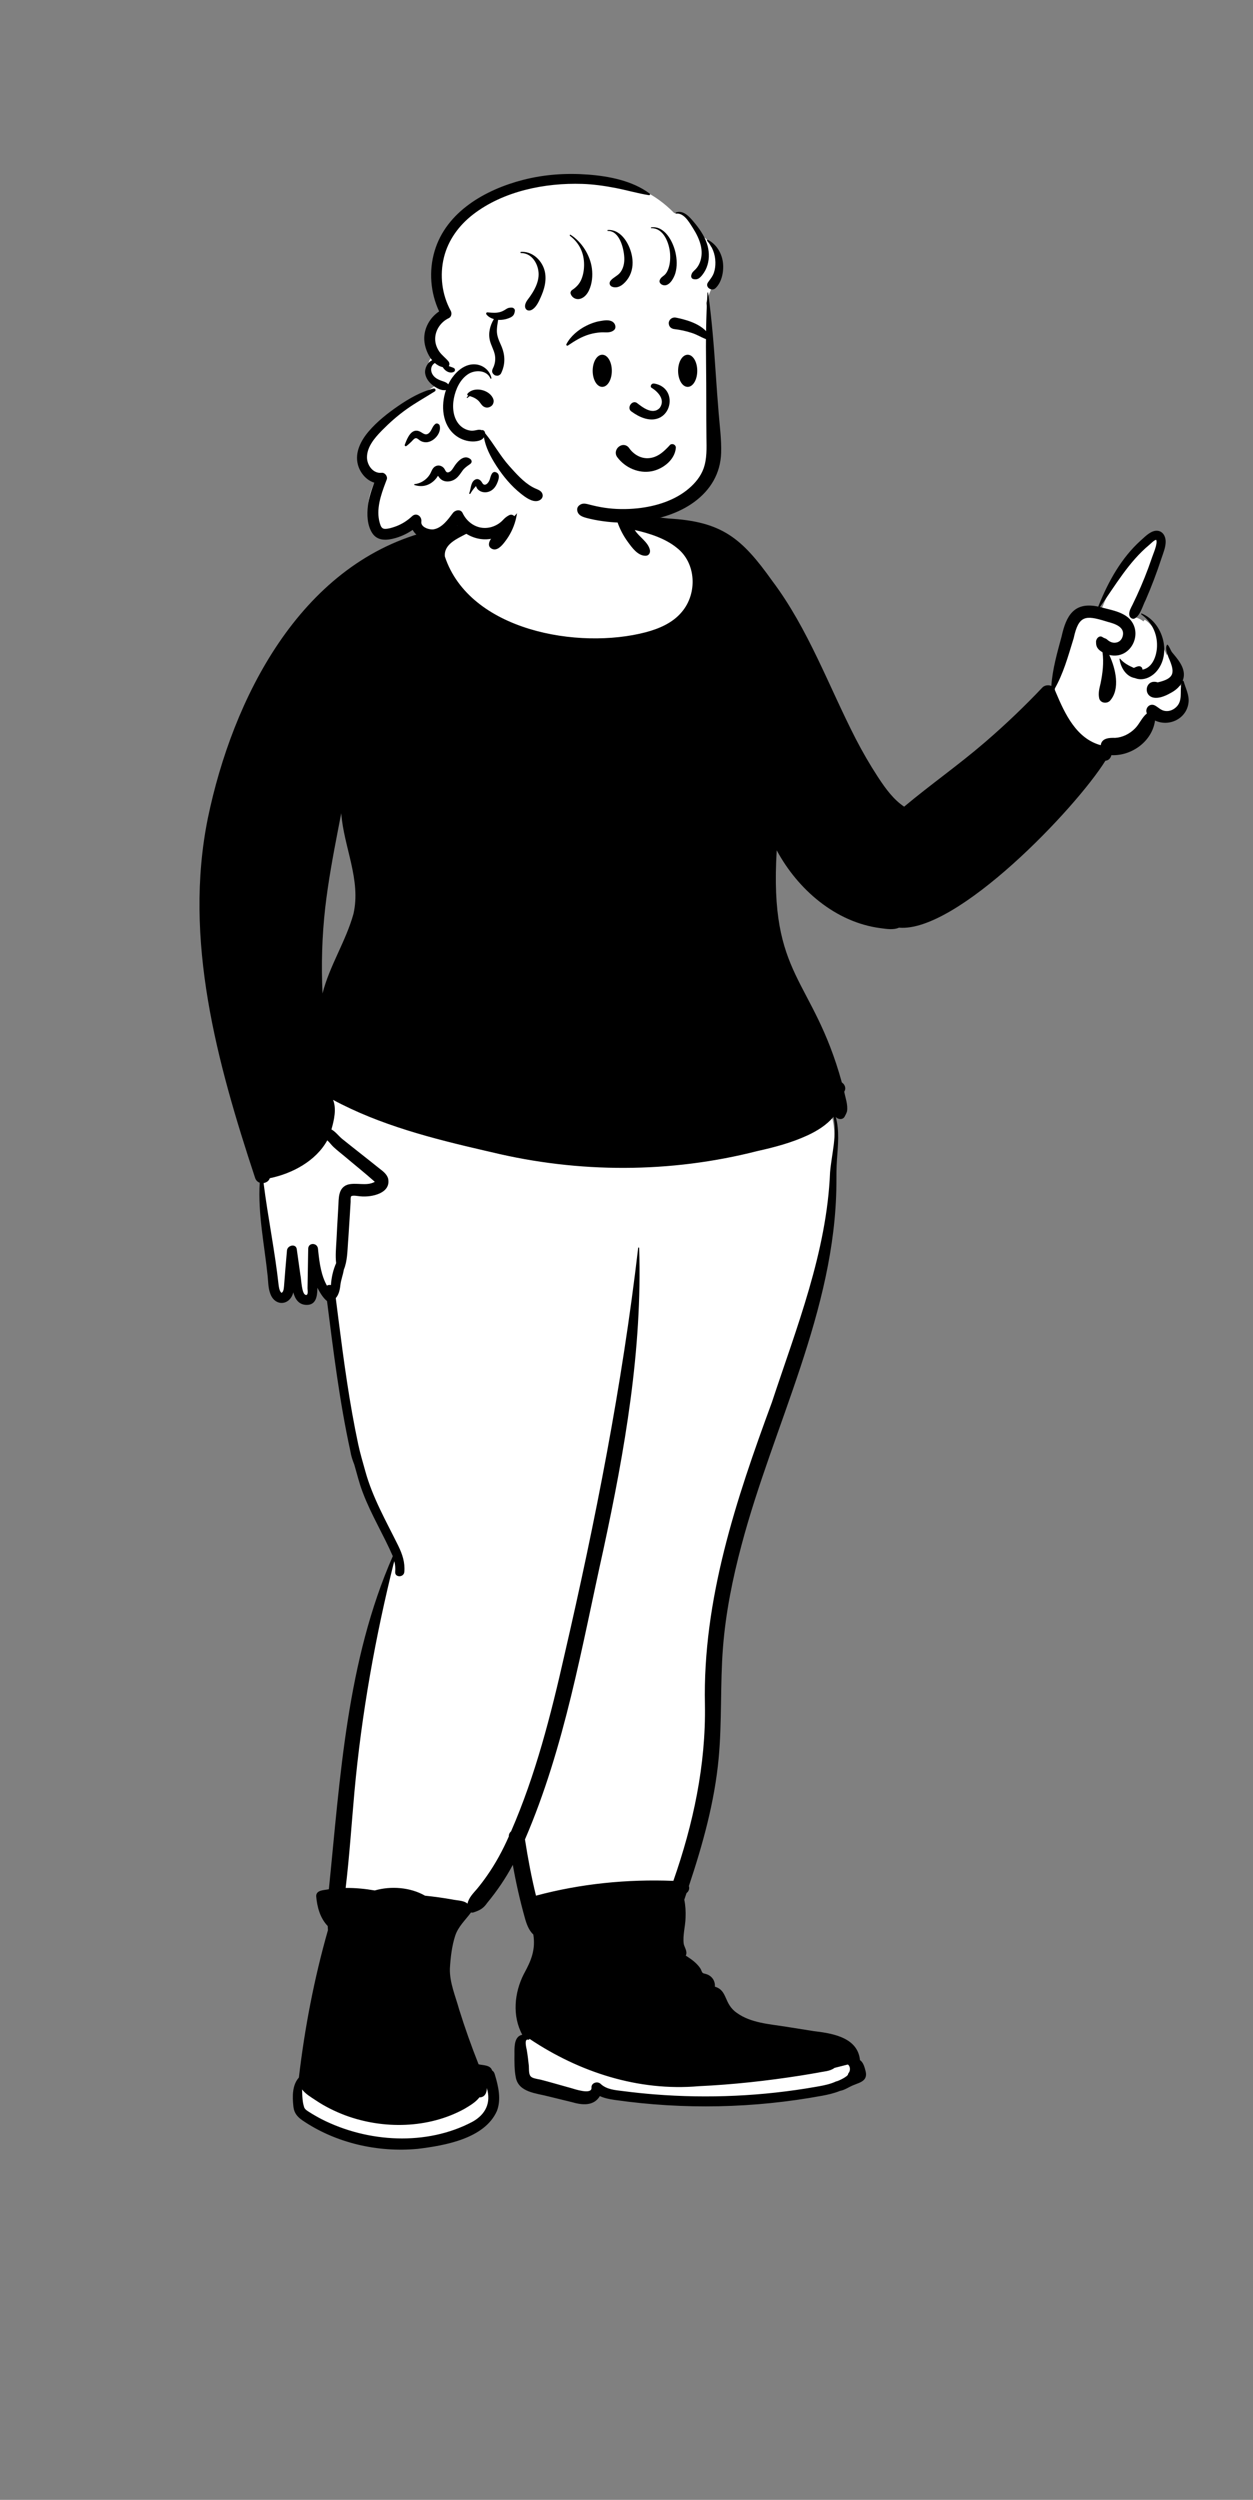 <svg width="175" height="349" viewBox="0 0 175 349" fill="none" xmlns="http://www.w3.org/2000/svg">
<rect x="0" y="0" width="175" height="349" fill="#808080" stroke="none"/>
<path fill-rule="evenodd" clip-rule="evenodd" d="M45.575 138.812L44.529 138.708C44.014 130.145 45.462 121.732 47.152 113.457L48.204 113.519C48.575 118.287 51.014 122.805 49.897 127.713C48.829 131.589 46.566 134.93 45.575 138.812ZM164.935 95.685L164.322 95.816C165.463 93.655 164.399 92.943 163.108 91.157L162.967 91.481L162.47 90.395C162.371 90.12 162.271 89.886 161.999 89.783C161.732 88.432 160.94 87.195 159.885 86.523L159.683 86.751C159.265 86.385 158.761 86.246 158.281 86.077C159.311 84.522 159.973 82.505 160.668 80.839C161.234 79.088 162.118 77.389 162.284 75.614C162.15 73.908 160.538 75.016 159.751 75.867C157.348 77.974 155.278 81.31 153.727 85.361C151.064 84.669 149.536 85.4 148.797 89.037C148.116 91.508 147.42 94.043 147.328 96.605C146.97 96.482 146.336 96.021 145.993 96.383C140.074 102.856 133.085 107.844 126.327 113.302C121.219 109.546 118.561 102.116 115.752 96.537C110.851 86.963 105.951 72.946 93.346 72.996C91.675 72.822 90.043 72.622 88.467 72.137C87.856 71.971 87.101 71.771 86.894 71.4C86.52 70.207 86.45 68.915 85.793 67.819C83.991 64.891 80.086 64.661 77.027 65.297C71.833 66.259 71.964 65.698 71.589 71.158C71.477 72.455 70.471 72.64 69.398 72.909C68.178 73.291 66.939 73.608 65.686 73.859L66.076 73.75C45.747 74.072 32.249 97.644 29.571 114.32C26.462 131.381 30.485 150.368 36.844 164.698C36.571 169.916 37.595 175.158 38.243 180.301C38.65 181.588 40.059 181.714 40.462 180.223L40.959 178.261L41.49 180.214C41.827 181.422 42.369 181.566 42.856 181.574C43.461 181.574 43.792 181.276 43.812 179.705L44.813 179.465C45.2 180.199 45.583 180.849 46.189 181.301C47.408 190.161 48.173 199.373 51.133 207.945C52.313 211.126 54.125 214.015 55.456 217.136C49.181 231.294 48.129 246.982 46.622 262.141C46.743 262.151 47.366 262.206 47.499 262.217L47.156 263.129C46.686 263.328 46.41 263.746 46.268 264.209C45.952 264.183 44.631 264.193 44.705 264.495C44.857 266.276 45.357 267.547 46.304 268.474C46.317 268.76 46.334 269.051 46.356 269.321C44.478 275.872 43.102 282.854 42.266 290.055C41.203 291.077 40.937 294.44 42.522 295.337C46.899 298.35 52.779 299.78 58.314 299.237C64.306 298.67 71.451 296.284 68.583 289.454C68.546 289.243 68.255 289.232 68.026 289.279C67.518 288.786 66.968 288.414 66.372 288.204C65.189 285.25 64.124 282.153 63.196 279.06C62.744 277.64 62.276 276.171 62.315 274.613C62.539 270.789 62.932 269.207 65.591 266.195C67.238 266.986 70.375 261.257 71.094 260.055C72.606 256.497 72.548 262.125 72.548 262.125C73.177 264.323 73.426 267.994 75 269.629C75.856 275.323 69.997 277.932 73.773 284.248C72.494 284.335 72.375 284.846 72.398 286.397C72.394 287.511 72.365 288.679 72.574 289.72C72.829 290.999 74.01 291.343 75.783 291.719C77.22 292.037 78.603 292.4 80.029 292.743C81.471 293.222 82.99 293.182 83.582 291.725C90.722 294.143 111.306 293.867 118.114 290.662C119.994 289.91 121.32 289.485 119.593 287.367C118.643 281.323 101.482 288.135 99.29 281.506C98.978 280.645 94.85 275.255 93.73 274.613C94.187 273.956 93.712 268.666 93.73 268.474C94.022 265.396 99.268 251.457 99.851 245.306C100.45 234.854 99.888 226.042 103.075 215.42C107.529 198.601 116.182 182.818 116.299 165.02C116.15 162.07 116.968 158.928 116.226 156.033L117.148 155.554C117.281 155.707 117.52 155.703 117.568 155.495C118.173 154.514 117.495 153.339 117.356 152.265C117.673 151.927 117.515 151.618 117.133 151.434C113.04 136.994 106.193 134.884 108.078 116.834C111.153 123.346 117.965 129.937 125.473 128.968C133.037 130.098 150.682 111.683 154.09 105.73C154.714 105.779 154.721 105.332 154.816 104.91C157.929 105.276 160.842 102.834 160.9 99.848C163.632 101.54 166.55 99.123 165.103 96.171C165.045 96.01 164.989 95.848 164.935 95.685Z" fill="white"/>
<path fill-rule="evenodd" clip-rule="evenodd" d="M85.978 67.061C85.993 66.999 86.081 67.016 86.085 67.076C86.172 68.285 86.463 69.561 86.905 70.746C87.063 70.771 87.215 70.861 87.325 71.034C87.475 71.266 88.186 71.428 88.558 71.537L88.61 71.553C90.152 72.029 91.762 72.221 93.361 72.39C100.882 72.805 103.619 75.16 107.862 81.108C112.899 87.809 115.725 95.762 119.522 103.158C120.456 104.957 121.465 106.713 122.573 108.411L122.732 108.653C123.708 110.131 124.792 111.62 126.277 112.618C129.939 109.552 133.853 106.815 137.474 103.703L137.813 103.41C140.528 101.062 143.125 98.58 145.593 95.974C145.885 95.666 146.431 95.585 146.835 95.766C146.993 93.421 147.656 91.122 148.267 88.857C148.908 85.939 150.023 83.967 153.385 84.689L153.472 84.474C154.816 81.146 156.609 77.911 159.296 75.478L159.472 75.319C160.056 74.789 160.823 74.03 161.644 74.098C162.389 74.16 162.771 74.833 162.801 75.518C162.835 76.331 162.481 77.158 162.226 77.92L162.205 77.985C161.877 78.985 161.525 79.977 161.151 80.96C160.791 81.907 160.409 82.845 160.005 83.774C159.594 84.551 159.292 85.838 158.544 86.307C158.158 86.537 157.76 86.228 157.719 85.834C157.661 85.318 157.958 84.864 158.177 84.415C158.379 84.001 158.577 83.585 158.769 83.168C159.545 81.487 160.234 79.768 160.833 78.017L160.85 77.959C161.053 77.334 161.727 75.878 161.483 75.364C161.231 75.367 160.713 75.898 160.53 76.056C157.647 78.44 155.774 81.736 153.63 84.742C154.975 85.126 156.435 85.306 157.552 86.207C159.85 88.21 158.005 92.175 154.925 91.437C155.784 93.261 156.524 96.209 155 97.857C154.542 98.286 153.653 98.149 153.513 97.466C153.364 96.741 153.543 96.119 153.707 95.416C154.003 93.985 154.183 92.519 153.981 91.062L153.917 91.024C153.395 90.707 153.067 90.352 153.083 89.698C153.015 89.225 153.52 88.587 154.026 88.974C154.192 89.1 154.393 89.109 154.566 89.235C154.859 89.514 155.225 89.734 155.641 89.731L155.682 89.729C156.217 89.725 156.613 89.403 156.776 88.902C157.225 87.529 155.672 87.068 154.662 86.804L154.401 86.723C151.645 85.882 150.646 85.868 149.954 89.103L149.871 89.371C149.154 91.7 148.495 94.082 147.274 96.206L147.472 96.677C148.741 99.688 150.343 103.117 153.736 104.037C153.858 103.024 154.955 102.988 155.75 103.013C156.775 102.958 157.804 102.438 158.528 101.691C159.161 101.056 159.479 100.169 160.179 99.602C159.862 98.882 160.577 98.089 161.324 98.503C161.828 98.781 162.133 99.177 162.741 99.258C163.279 99.33 163.776 99.142 164.185 98.797C165.253 97.896 164.745 96.572 165.007 95.391C164.662 95.986 164.09 96.442 163.478 96.757C159.39 99.092 159.431 94.514 161.691 95.266C164.145 94.709 164.103 93.823 163.186 91.744L163.161 91.669C163.008 91.229 162.693 90.477 162.997 90.016C163.014 89.993 163.044 89.985 163.067 90.007C163.348 90.282 163.458 90.745 163.695 91.069L163.92 91.337C164.795 92.383 165.746 93.634 165.176 95.043C165.235 95.03 165.3 95.055 165.32 95.128C165.584 96.085 166.108 97.026 165.999 98.05C165.773 100.295 163.335 101.528 161.317 100.592C160.929 103.478 158.079 105.555 155.222 105.427C155.132 105.822 154.839 106.17 154.385 106.206C150.181 112.931 133.656 130.231 125.552 129.508C124.777 129.859 123.79 129.683 122.97 129.577C116.676 128.757 111.416 124.161 108.482 118.713C107.403 136.557 113.498 136.341 117.577 151.124C117.985 151.38 118.223 151.938 117.906 152.41C118.081 153.304 118.44 154.22 118.301 155.138C118.233 155.4 118.096 155.639 117.972 155.878C117.716 156.368 117.041 156.309 116.725 155.928C117.261 157.864 117.032 159.897 116.895 161.87C116.811 163.029 116.818 164.172 116.817 165.332C116.657 182.994 108.017 198.917 103.574 215.673C102.318 220.37 101.353 225.156 100.974 230.007C100.571 235.168 100.851 240.359 100.367 245.513C99.794 251.607 98.14 257.523 96.21 263.311C96.341 263.645 96.194 264.07 95.885 264.284L95.57 265.216C95.741 266.043 95.783 266.873 95.748 267.729C95.719 268.956 95.333 270.172 95.494 271.397C95.619 271.934 96.054 272.448 95.778 273.023L95.904 273.103C96.637 273.573 97.337 274.089 97.819 274.815C97.924 274.974 98.004 275.302 98.124 275.414C98.249 275.531 98.483 275.545 98.637 275.6C99.418 275.837 99.909 276.54 99.842 277.357C101.669 277.882 101.04 279.736 102.926 281.025C104.863 282.426 107.485 282.58 109.772 282.944L113.67 283.564L113.906 283.592C116.473 283.909 119.798 284.526 120.111 287.61C120.591 287.941 120.754 288.617 120.893 289.152C120.999 289.575 120.989 290.011 120.678 290.346C120.311 290.74 119.659 290.901 119.177 291.111C118.548 291.36 118 291.785 117.317 291.904C116.501 292.241 115.6 292.439 114.856 292.577C105.305 294.34 95.531 294.542 85.915 293.176L85.754 293.153C85.084 293.053 84.392 292.917 83.779 292.63C82.924 294.068 81.275 293.888 79.887 293.479C78.797 293.21 77.708 292.945 76.619 292.68C74.932 292.226 72.455 292.133 72.04 290.041C71.829 288.986 71.843 287.812 71.853 286.74L71.851 286.419C71.849 285.513 71.909 284.263 72.945 284.07C71.522 281.438 71.832 278.202 73.158 275.594L73.228 275.466C74.203 273.68 74.812 272.189 74.489 270.08C73.839 269.469 73.536 268.592 73.296 267.73C72.618 265.298 72.059 262.834 71.621 260.347C70.619 262.233 69.409 264.006 68.049 265.653C67.509 266.423 67.066 266.672 66.19 266.971C66.062 267.025 65.919 267.032 65.786 266.992C64.976 268.089 63.992 268.958 63.566 270.268C63.101 271.717 62.924 273.31 62.832 274.824C62.783 276.797 63.607 278.66 64.124 280.533C64.933 283.12 65.839 285.676 66.841 288.195C67.498 288.349 68.492 288.273 68.731 289.057C68.885 289.151 69.011 289.3 69.078 289.517L69.134 289.701C69.614 291.29 70.021 293.125 69.398 294.716C67.677 298.572 62.143 299.533 58.358 299.995C52.754 300.526 46.874 299.189 42.208 296C41.549 295.539 41.099 295.014 40.99 294.196L40.973 294.043C40.827 292.687 40.805 291.091 41.743 290.045C42.556 283.109 43.888 276.176 45.805 269.458C45.791 269.268 45.779 269.077 45.769 268.887C44.699 267.774 44.28 266.208 44.16 264.704C44.178 263.823 45.302 263.901 45.932 263.751C47.523 248.065 48.437 231.888 54.862 217.254C53.582 214.299 51.85 211.481 50.701 208.451L50.62 208.235C50.144 206.991 49.855 205.723 49.477 204.453C49.232 203.845 49.029 203.229 48.931 202.577C47.42 195.673 46.566 188.65 45.675 181.646C45.074 181.151 44.678 180.437 44.33 179.78L44.327 179.947C44.301 181.012 44.127 182.206 42.792 182.175C41.692 182.148 41.21 181.328 40.963 180.422C40.484 182.318 38.355 182.421 37.731 180.554C37.453 179.802 37.464 178.943 37.382 178.152C36.937 173.816 36.008 169.483 36.275 165.117C35.995 165.022 35.75 164.808 35.631 164.45C30.316 148.37 25.586 131.161 29.036 114.193C32.486 97.569 41.829 78.959 59.485 74.245C63.059 73.342 66.691 73.036 70.355 72.804C70.883 71.782 71.225 70.62 71.294 69.463C71.315 69.129 71.3 68.798 71.298 68.464C71.297 68.155 71.43 67.787 71.368 67.499C71.353 67.429 71.448 67.406 71.474 67.47C71.552 67.673 71.71 67.775 71.817 67.945C72.084 68.428 72.155 69.001 72.225 69.54C72.493 71.67 71.874 73.862 70.568 75.561L70.496 75.657C70.085 76.195 69.375 77.019 68.642 76.587C67.947 76.177 68.421 75.331 68.834 74.903C69.37 74.352 69.834 73.734 70.213 73.064C68.556 73.506 66.911 73.992 65.258 74.451L65.14 74.516C63.846 75.214 61.963 75.97 62.132 77.698C65.573 88.072 80.801 90.738 90.211 88.261C92.062 87.768 93.931 86.967 95.19 85.475L95.241 85.413C97.416 82.841 97.25 78.591 94.526 76.479C92.908 75.155 90.673 74.452 88.654 73.994C89.241 74.968 90.54 75.656 90.776 76.809C90.836 77.204 90.617 77.581 90.18 77.589C89.071 77.61 88.252 76.427 87.67 75.632C86.454 73.968 85.765 71.956 85.618 69.907C85.544 68.91 85.728 68.012 85.978 67.061ZM67.988 291.503C68.016 292.131 67.707 292.836 66.959 292.807C66.414 293.512 65.597 293.976 64.839 294.43C59.832 297.169 53.535 297.289 48.233 295.323C46.801 294.781 45.42 294.105 44.146 293.254L44.027 293.174C43.385 292.751 42.646 292.315 42.19 291.701L42.206 292.204C42.229 292.917 42.269 293.574 42.497 294.239C42.636 294.526 42.912 294.684 43.173 294.851C43.755 295.221 44.353 295.564 44.967 295.88C51.358 299.115 59.573 299.616 65.993 296.213C67.836 295.18 68.617 293.545 67.988 291.503ZM73.952 284.637C73.947 284.716 73.869 284.78 73.788 284.757C73.147 284.571 73.532 285.969 73.571 286.195C73.7 286.933 73.781 287.675 73.863 288.421L73.865 288.563C73.886 290.045 74.034 290.056 75.519 290.342C76.755 290.659 77.981 291.022 79.211 291.362L79.703 291.497C80.228 291.647 82.637 292.487 82.613 291.478L82.611 291.446C82.564 290.786 83.423 290.514 83.865 290.906L83.881 290.921C84.734 291.731 85.95 291.798 87.062 291.939L87.117 291.946C88.539 292.13 89.968 292.278 91.397 292.393C98.919 292.992 106.517 292.645 113.947 291.339L114.431 291.253C115.079 291.136 116.011 290.948 116.759 290.589C117.045 290.565 118.496 289.862 118.442 289.559C118.467 289.514 118.49 289.469 118.509 289.422C118.793 289.114 118.784 288.465 118.412 288.221C117.791 288.383 117.171 288.542 116.548 288.695L116.548 288.697C115.918 289.181 115.059 289.181 114.3 289.349C113.479 289.495 112.657 289.633 111.834 289.764C107.121 290.504 102.368 291.027 97.601 291.249C89.168 291.983 80.916 289.3 73.952 284.637ZM46.517 153.549C47.023 154.79 46.66 156.396 46.289 157.678C46.862 157.997 47.255 158.542 47.745 158.965C49.444 160.335 51.173 161.67 52.875 163.039L52.948 163.096C53.448 163.489 54.002 163.877 54.202 164.511C54.67 166.6 51.911 167.169 50.358 167.02C50.07 167.008 49.245 166.819 49.047 167.018C48.933 167.132 48.98 167.645 48.971 167.798C48.863 169.456 48.775 171.116 48.658 172.773L48.612 173.394C48.517 174.651 48.516 176.07 48.018 177.263C47.911 177.982 47.611 178.708 47.538 179.42C47.471 180.055 47.321 180.753 46.895 181.227L47.288 184.318C48.028 190.113 48.81 195.908 50.028 201.625C50.301 202.908 50.678 204.148 51.026 205.411C52.031 209.054 53.917 212.352 55.583 215.72L55.647 215.852C56.208 217.014 56.579 218.127 56.47 219.448C56.404 220.26 55.128 220.265 55.195 219.448C55.237 218.932 55.193 218.413 55.066 217.912C52.419 228.508 50.496 239.268 49.503 250.148C49.102 254.629 48.809 259.1 48.276 263.572C49.645 263.559 51.021 263.693 52.34 263.925C54.607 263.269 57.312 263.48 59.359 264.653C60.624 264.785 61.882 264.956 63.134 265.178L63.402 265.227C63.986 265.335 64.835 265.343 65.292 265.766C65.471 264.929 66.082 264.334 66.62 263.707C67.11 263.116 67.574 262.504 68.012 261.874C69.218 260.155 70.218 258.304 71.063 256.386C71.056 256.251 71.081 256.117 71.136 255.994C71.19 255.87 71.273 255.762 71.377 255.676C74.808 247.798 76.937 239.434 78.827 231.076C83.165 212.303 86.892 193.375 89.129 174.228C89.138 174.14 89.267 174.135 89.268 174.228C89.724 188.41 87.26 202.457 84.287 216.274C81.249 229.925 78.892 243.884 73.32 256.801C73.731 259.437 74.22 262.06 74.859 264.651C81.099 262.976 87.594 262.33 94.044 262.584C96.819 254.665 98.597 246.397 98.453 237.978C98.135 223.334 102.8 209.354 107.806 195.777C111.262 185.312 115.469 174.811 115.93 163.685C116.144 161.107 116.932 158.507 116.406 155.92C115.46 157.062 114.106 157.895 112.781 158.507C110.556 159.536 108.173 160.168 105.786 160.695C93.617 163.805 80.835 163.801 68.635 160.85L67.728 160.642C60.467 158.966 53.102 157.095 46.517 153.549ZM45.71 159.2C44.129 162.075 40.826 163.845 37.678 164.487C37.563 164.863 37.204 165.107 36.812 165.163C37.417 169.947 38.398 174.681 38.921 179.477L38.951 179.656C39.003 179.96 39.078 180.285 39.31 180.493C39.624 180.368 39.629 179.847 39.668 179.56C39.791 177.897 39.936 176.237 40.08 174.576C40.136 173.849 41.331 173.569 41.447 174.391L41.958 178.025L41.966 178.063C42.09 178.654 42.13 180.695 42.709 180.783L42.729 180.786C43.087 180.84 42.951 180.119 42.95 179.859L42.983 177.971L43.024 175.542L43.046 174.327C43.066 173.435 44.322 173.474 44.41 174.327L44.447 174.688C44.62 176.322 44.855 178.052 45.662 179.488C45.812 179.385 46.023 179.359 46.22 179.412C46.288 178.342 46.519 177.321 46.947 176.341C46.822 175.3 46.938 174.189 46.99 173.185L46.996 173.077C47.057 171.786 47.135 170.495 47.209 169.205L47.253 168.431C47.316 167.306 47.219 165.88 48.496 165.406C49.743 165.016 51.158 165.66 52.35 164.993C50.956 163.752 49.526 162.615 48.102 161.411C47.594 160.988 47.062 160.579 46.579 160.127C46.273 159.842 46.026 159.478 45.71 159.2ZM47.66 113.536L47.235 115.726C46.528 119.377 45.848 123.032 45.421 126.73C44.974 130.705 44.857 134.701 45.047 138.696C46.021 134.828 48.301 131.427 49.365 127.592C50.454 122.829 48.006 118.244 47.66 113.536ZM159.403 85.777C159.344 85.737 159.377 85.617 159.456 85.65C162.473 86.899 163.704 91.371 161.434 93.834C160.68 94.628 159.55 95.087 158.521 94.67C157.271 94.459 156.535 93.21 156.361 92.046L156.356 92.006C156.345 91.952 156.406 91.927 156.441 91.961L156.447 91.968C156.925 92.557 157.678 92.95 158.365 93.251C158.557 93.147 158.768 93.065 158.979 93.016C159.28 92.948 159.588 93.183 159.559 93.49C160.979 93.23 161.549 91.543 161.592 90.262L161.593 90.224C161.65 88.452 160.848 86.813 159.403 85.777Z" fill="black"/>
<path fill-rule="evenodd" clip-rule="evenodd" d="M99.276 34.408C99.04 33.814 98.622 33.067 97.924 33.037C97.385 31.39 96.042 29.714 94.175 29.759C88.696 24.168 81.798 24.432 74.586 25.615C70.781 26.319 66.918 27.698 64.08 30.419C60.682 33.621 59.358 39.21 62.02 43.26C59.719 44.489 59.675 47.408 60.658 49.514C59.476 50.33 59.404 52.31 60.736 52.932C60.665 53.222 60.715 53.52 60.85 53.778C60.19 54.326 59.33 54.731 58.62 55.079C58.48 55.145 58.356 55.24 58.258 55.359C58.159 55.478 58.088 55.618 58.05 55.767C55.717 57.294 49.901 61.025 49.97 63.995C49.936 65.543 51.088 66.563 52.487 66.969C51.654 68.63 51.023 70.57 51.82 72.362C52.04 72.903 53.691 74.495 53.774 74.524C53.92 74.648 56.288 73.563 57.439 73.01C57.662 74.458 59.215 75.218 60.554 74.721C61.822 74.339 62.603 73.268 63.403 72.293C64.465 74.605 67.591 74.631 69.611 73.635C71.425 72.798 72.805 71.266 73.573 69.419C77.653 71.411 82.426 71.992 86.859 71.196C87.143 71.698 87.773 72.036 88.333 71.842C90.69 71.135 93.296 71.095 95.294 69.475C99.459 66.493 99.809 60.995 99.519 56.309C99.261 51.636 99.487 46.924 98.635 42.302C99.005 40.941 99.62 39.738 100.188 38.46C100.806 37.119 100.793 35.126 99.276 34.408Z" fill="white"/>
<path d="M86.215 63.832C86.771 64.575 87.515 65.152 88.369 65.503C89.194 65.843 90.105 65.961 90.999 65.795C91.811 65.645 92.672 65.217 93.323 64.599C93.908 64.042 94.32 63.333 94.39 62.538C94.401 62.416 94.368 62.309 94.309 62.223C94.247 62.132 94.157 62.064 94.053 62.028C93.949 61.992 93.836 61.991 93.731 62.024C93.635 62.056 93.552 62.12 93.497 62.206C93.402 62.307 93.308 62.407 93.214 62.504C92.455 63.271 91.741 63.836 90.705 63.954C90.162 64.016 89.635 63.909 89.166 63.681C88.673 63.437 88.246 63.076 87.922 62.629L87.883 62.574C87.697 62.304 87.462 62.173 87.225 62.136C86.953 62.093 86.672 62.177 86.447 62.348C86.219 62.519 86.064 62.771 86.013 63.053C85.973 63.302 86.022 63.574 86.215 63.832Z" fill="black"/>
<path fill-rule="evenodd" clip-rule="evenodd" d="M60.558 54.243C60.803 54.181 60.935 54.51 60.726 54.642C59.404 55.482 58.037 56.231 56.76 57.145C55.544 58.013 54.422 59.002 53.375 60.065L53.259 60.184C52.312 61.155 51.265 62.39 51.254 63.823C51.246 64.937 52.107 66.153 53.307 66.006C53.76 65.951 54.175 66.524 54.018 66.936L53.852 67.372C53.183 69.132 52.504 71.127 53.031 72.98L53.05 73.047C53.178 73.471 53.313 73.846 53.806 73.837C54.264 73.829 54.741 73.675 55.17 73.528C56.059 73.222 56.866 72.713 57.55 72.073C58.156 71.507 58.929 72.082 58.848 72.802L58.845 72.825C58.733 73.632 60.023 74.008 60.609 73.892C61.767 73.664 62.592 72.507 63.25 71.624C63.566 71.201 64.333 71.034 64.611 71.624C65.161 72.794 66.295 73.669 67.622 73.706C68.311 73.725 68.972 73.529 69.556 73.166C69.791 73.018 70.009 72.842 70.202 72.642L70.251 72.591C70.54 72.286 70.739 72.124 71.109 71.924C71.472 71.727 71.943 71.971 71.941 72.4C71.938 72.956 71.775 73.325 71.391 73.728C71.068 74.064 70.7 74.354 70.298 74.59C69.5 75.061 68.551 75.325 67.622 75.294C66.157 75.246 64.759 74.518 63.853 73.385C62.928 74.489 61.78 75.503 60.289 75.476C59.172 75.455 58.132 74.875 57.634 73.977C56.929 74.465 56.152 74.839 55.331 75.087L55.258 75.108C54.088 75.448 52.742 75.583 51.989 74.425C51.282 73.337 51.229 71.831 51.391 70.588C51.536 69.477 51.878 68.422 52.272 67.382C51.152 67.049 50.283 65.999 49.985 64.869C49.533 63.159 50.409 61.5 51.492 60.229C52.668 58.849 54.149 57.682 55.641 56.66C57.128 55.641 58.795 54.683 60.558 54.243ZM98.809 40.867C98.812 40.819 98.89 40.803 98.897 40.855C99.411 44.574 99.709 48.287 99.955 52.032C100.08 53.93 100.222 55.826 100.377 57.721C100.526 59.538 100.774 61.404 100.718 63.228C100.63 66.086 99.239 68.409 96.959 70.081C94.773 71.683 92.063 72.475 89.403 72.81C87.859 73.004 86.293 73.014 84.747 72.831C83.944 72.737 83.142 72.61 82.355 72.421L82.015 72.336C81.395 72.178 80.704 71.963 80.615 71.231C80.573 70.877 80.761 70.616 81.066 70.438C81.464 70.205 81.919 70.342 82.329 70.448C83.019 70.626 83.717 70.779 84.422 70.885C85.937 71.112 87.494 71.125 89.017 70.968C91.578 70.703 94.28 69.874 96.255 68.162C97.114 67.419 97.86 66.512 98.252 65.436C98.757 64.051 98.683 62.541 98.665 61.092C98.626 57.721 98.661 54.35 98.614 50.979C98.567 47.598 98.608 44.242 98.809 40.867ZM73.051 25.115C76.043 24.345 79.081 24.144 82.156 24.376C85.055 24.595 88.358 25.242 90.726 27.021C90.841 27.107 90.772 27.27 90.63 27.248C89.047 26.996 87.504 26.538 85.927 26.235C84.411 25.944 82.868 25.725 81.323 25.674C76.102 25.503 70.292 26.683 66.082 29.931C64.108 31.453 62.601 33.501 62.002 35.937C61.387 38.436 61.719 41.139 62.954 43.399C63.132 43.724 63.059 44.239 62.688 44.413C61.562 44.938 60.76 46.103 60.778 47.36C60.786 47.97 60.997 48.554 61.336 49.058C61.694 49.591 62.239 49.964 62.639 50.462C62.796 50.658 62.803 50.928 62.678 51.108C62.912 51.21 63.164 51.265 63.395 51.386C63.59 51.489 63.596 51.809 63.395 51.91C62.887 52.165 62.338 51.894 61.994 51.482C61.935 51.41 61.881 51.334 61.832 51.255C61.421 51.168 61.053 50.962 60.732 50.681C60.12 51.047 60.036 51.861 60.562 52.483C60.831 52.801 61.212 52.996 61.598 53.138L61.644 53.154C62.019 53.287 62.363 53.362 62.607 53.661C62.768 53.327 62.953 53.011 63.158 52.724C63.906 51.68 65.057 50.754 66.421 50.871C67.49 50.963 68.416 51.726 68.635 52.78C68.651 52.858 68.534 52.919 68.499 52.837C67.986 51.644 66.363 51.6 65.396 52.222C64.26 52.954 63.638 54.332 63.389 55.615C63.144 56.879 63.286 58.417 64.234 59.379C64.622 59.772 65.15 60.044 65.701 60.116C65.971 60.151 66.208 60.117 66.466 60.065L66.636 60.029C66.755 60.005 66.872 59.985 66.997 59.996L67.182 60.021L67.287 60.07C67.378 60.111 67.37 60.1 67.262 60.036C67.576 60.011 67.739 60.242 67.756 60.496C67.766 60.503 67.776 60.51 67.784 60.52C68.977 61.977 69.864 63.651 71.13 65.06L71.5 65.473C72.453 66.531 73.541 67.677 74.836 68.226L74.99 68.289C75.366 68.448 75.745 68.665 75.793 69.118C75.835 69.524 75.515 69.829 75.145 69.924C74.304 70.14 73.344 69.393 72.728 68.904C71.403 67.851 70.289 66.51 69.368 65.098L69.278 64.957C68.521 63.779 67.811 62.435 67.59 61.036L67.55 61.101C67.504 61.164 67.451 61.222 67.391 61.273C67.236 61.407 67.047 61.484 66.851 61.537C66.483 61.636 66.079 61.656 65.701 61.617C64.937 61.539 64.21 61.246 63.606 60.772C61.757 59.324 61.538 56.631 62.286 54.446C61.672 54.592 60.973 54.18 60.494 53.827C59.944 53.421 59.491 52.836 59.382 52.148C59.275 51.465 59.711 50.561 60.358 50.297C59.687 49.493 59.296 48.351 59.255 47.436C59.185 45.846 60.032 44.343 61.332 43.475C60.11 40.861 59.874 37.828 60.697 35.053C62.331 29.545 67.803 26.465 73.051 25.115ZM68.393 66.963L68.408 66.915C68.539 66.489 68.707 65.641 69.345 65.964C69.954 66.272 69.565 67.184 69.352 67.628C69.097 68.159 68.656 68.585 68.065 68.699C67.584 68.792 67.055 68.672 66.719 68.302C66.621 68.194 66.566 68.075 66.508 67.944C66.491 67.91 66.478 67.873 66.471 67.836C66.46 67.876 66.438 67.912 66.409 67.941C66.141 68.234 65.887 68.575 65.692 68.921C65.646 69.003 65.501 68.945 65.537 68.856C65.764 68.302 65.726 67.446 66.232 67.045C66.678 66.692 67.097 66.97 67.332 67.381L67.345 67.403C67.689 68.027 68.238 67.434 68.393 66.963ZM63.543 64.962L63.59 64.897C64.066 64.247 64.87 63.466 65.675 64.07C65.93 64.263 65.94 64.583 65.675 64.774L65.574 64.846C65.223 65.094 64.873 65.329 64.614 65.685C64.334 66.073 64.082 66.484 63.705 66.787C63.038 67.325 61.96 67.431 61.381 66.706L61.324 66.634C61.271 66.567 61.221 66.496 61.175 66.423L61.14 66.471L61.13 66.485L61.122 66.498C60.89 66.873 60.579 67.193 60.21 67.435C59.499 67.903 58.697 67.969 57.892 67.721C57.814 67.696 57.835 67.591 57.911 67.584C58.864 67.495 59.794 66.819 60.181 65.949L60.225 65.851C60.382 65.505 60.558 65.176 60.946 65.04C61.323 64.908 61.719 65.048 61.978 65.332C62.195 65.57 62.25 66.044 62.641 65.939C63.069 65.825 63.309 65.291 63.543 64.962ZM60.812 59.18C61.023 59.02 61.354 59.192 61.412 59.424C61.675 60.474 60.581 61.712 59.529 61.745C59.261 61.751 58.995 61.689 58.758 61.563C58.572 61.466 58.352 61.218 58.148 61.177C57.884 61.124 57.651 61.474 57.465 61.654C57.235 61.877 57.007 62.085 56.749 62.275C56.645 62.351 56.486 62.223 56.529 62.106L56.616 61.875C56.932 61.048 57.477 59.842 58.495 60.185C58.994 60.353 59.37 60.919 59.896 60.471C60.316 60.112 60.355 59.526 60.812 59.18ZM65.306 54.951C66.255 53.864 68.487 54.438 68.911 55.761C69.004 56.053 68.907 56.433 68.678 56.64C68.376 56.912 67.947 56.994 67.581 56.781C67.266 56.597 67.136 56.296 66.905 56.038C66.566 55.66 66.104 55.45 65.629 55.3C65.507 55.364 65.396 55.446 65.3 55.543C65.249 55.594 65.153 55.525 65.198 55.465C65.259 55.384 65.334 55.307 65.419 55.237L65.378 55.225C65.253 55.19 65.226 55.043 65.306 54.951ZM71.477 42.945C71.689 42.945 71.937 43.145 71.91 43.378L71.902 43.442C71.84 43.885 71.698 44.136 71.253 44.342C70.878 44.513 70.477 44.617 70.066 44.651C69.91 44.665 69.744 44.666 69.576 44.654L69.541 44.857C69.471 45.264 69.406 45.671 69.394 46.086C69.371 46.855 69.659 47.488 69.967 48.175C70.559 49.493 70.625 50.809 69.981 52.125C69.886 52.318 69.62 52.475 69.404 52.455C69.125 52.43 68.99 52.349 68.828 52.125C68.691 51.938 68.723 51.671 68.817 51.474L68.828 51.453C69.152 50.825 69.255 50.116 69.089 49.426C68.933 48.778 68.58 48.195 68.422 47.549C68.166 46.495 68.439 45.451 68.974 44.548C68.57 44.431 68.197 44.225 67.948 43.91L67.949 43.91C67.854 43.808 67.906 43.596 68.073 43.61L68.262 43.624C68.801 43.669 69.298 43.716 69.843 43.566C70.123 43.489 70.364 43.361 70.604 43.206L70.656 43.172C70.956 42.973 71.123 42.944 71.477 42.945ZM72.768 35.162C74.12 35.085 75.275 35.976 75.836 37.161C76.446 38.448 76.19 39.925 75.652 41.191L75.499 41.545C75.232 42.159 74.88 42.889 74.332 43.219C73.717 43.589 73.184 43.16 73.366 42.478C73.474 42.071 73.767 41.758 74.004 41.423C74.225 41.109 74.431 40.786 74.612 40.447C74.967 39.784 75.231 39.045 75.228 38.286C75.223 36.899 74.305 35.311 72.768 35.331C72.658 35.332 72.66 35.168 72.768 35.162ZM79.608 32.925C79.524 32.861 79.6 32.719 79.694 32.779C81.262 33.774 82.433 35.643 82.669 37.48C82.8 38.499 82.7 39.587 82.265 40.528C82.015 41.067 81.587 41.582 80.988 41.73C80.438 41.866 79.871 41.553 79.7 41.016C79.633 40.809 79.748 40.591 79.92 40.478C80.478 40.109 80.927 39.645 81.19 39.02C81.464 38.371 81.572 37.681 81.576 36.98C81.584 35.339 80.927 33.925 79.608 32.925ZM98.767 33.636C98.694 33.555 98.785 33.437 98.881 33.487C100.015 34.083 100.736 35.222 100.942 36.47C101.144 37.692 100.872 39.356 99.924 40.239C99.389 40.738 98.431 40.075 98.876 39.432C99.189 38.979 99.528 38.606 99.707 38.071C99.868 37.593 99.925 37.111 99.916 36.609C99.897 35.513 99.504 34.453 98.767 33.636ZM84.904 32.106C86.841 32.014 88.015 34.22 88.284 35.865C88.45 36.88 88.325 37.927 87.763 38.809L87.73 38.86C87.266 39.564 86.422 40.374 85.513 40.041C85.129 39.9 85.026 39.489 85.285 39.177C85.68 38.7 86.292 38.505 86.663 37.995C87.08 37.423 87.217 36.707 87.193 36.012L87.189 35.935C87.125 34.656 86.514 32.202 84.904 32.245C84.814 32.248 84.815 32.11 84.904 32.106ZM90.963 31.739C92.837 31.5 93.978 33.7 94.33 35.215C94.55 36.162 94.598 37.218 94.317 38.159L94.296 38.225C94.067 38.927 93.392 40.129 92.51 39.77C92.269 39.672 92.022 39.405 92.138 39.116C92.285 38.748 92.499 38.652 92.783 38.416C93.001 38.234 93.154 37.973 93.266 37.717C93.566 37.032 93.633 36.233 93.592 35.495L93.586 35.407C93.48 33.967 92.697 31.819 90.963 31.859C90.884 31.861 90.889 31.749 90.963 31.739ZM94.394 29.672C95.437 29.276 96.291 30.27 96.891 30.98C97.641 31.87 98.323 32.828 98.708 33.936C99.051 34.923 99.111 36.02 98.802 37.024C98.652 37.52 98.409 37.984 98.085 38.389L98.044 38.44C97.706 38.852 97.379 39.105 96.824 38.957C96.599 38.897 96.503 38.675 96.542 38.462C96.626 38.007 96.861 37.889 97.165 37.572C97.433 37.292 97.632 36.948 97.766 36.586C98.042 35.838 98.056 35.028 97.871 34.258C97.663 33.396 97.255 32.6 96.784 31.853L96.681 31.694C96.181 30.905 95.469 29.691 94.414 29.819C94.323 29.829 94.322 29.699 94.394 29.672Z" fill="black"/>
<path fill-rule="evenodd" clip-rule="evenodd" d="M90.979 54.123C91.782 54.609 93.005 55.745 92.141 56.951C91.125 58.015 89.661 56.795 88.94 56.244C88.272 55.816 87.521 56.916 88.141 57.415C93.352 61.264 95.466 54.25 91.385 53.55C90.936 53.474 90.769 53.972 90.979 54.123ZM83.727 44.84L83.927 44.805L84.029 44.788C84.627 44.689 85.335 44.623 85.748 45.091C85.98 45.354 86.06 45.842 85.748 46.093C85.2 46.536 84.595 46.364 83.939 46.401C83.398 46.433 82.878 46.522 82.357 46.67C81.214 46.996 80.283 47.591 79.307 48.244C79.179 48.33 79.049 48.166 79.109 48.047C79.673 46.946 80.765 46.042 81.859 45.49C82.442 45.196 83.081 44.952 83.727 44.84ZM84.114 49.524C84.302 49.524 84.483 49.587 84.646 49.706C84.808 49.822 84.954 49.992 85.076 50.203C85.307 50.604 85.451 51.157 85.451 51.768C85.451 52.379 85.307 52.932 85.076 53.333C84.954 53.544 84.808 53.714 84.646 53.83C84.493 53.946 84.306 54.009 84.114 54.012C83.925 54.012 83.745 53.948 83.581 53.83C83.419 53.714 83.273 53.544 83.151 53.333C82.921 52.932 82.776 52.379 82.776 51.768C82.776 51.157 82.921 50.604 83.151 50.203C83.273 49.992 83.419 49.822 83.581 49.706C83.745 49.587 83.925 49.524 84.114 49.524ZM96.044 49.524C96.233 49.524 96.412 49.587 96.577 49.706C96.738 49.822 96.885 49.992 97.006 50.203C97.237 50.604 97.381 51.157 97.381 51.768C97.381 52.379 97.237 52.932 97.006 53.333C96.885 53.544 96.738 53.714 96.577 53.83C96.412 53.948 96.233 54.012 96.044 54.012C95.855 54.012 95.675 53.948 95.511 53.83C95.35 53.714 95.203 53.544 95.081 53.333C94.851 52.932 94.707 52.379 94.707 51.768C94.707 51.157 94.851 50.604 95.081 50.203C95.203 49.992 95.35 49.822 95.511 49.706C95.665 49.59 95.852 49.526 96.044 49.524ZM94.421 44.347L94.573 44.378L94.675 44.399C96.323 44.753 98.411 45.45 99.182 47.046C99.212 47.276 99.181 47.325 99.155 47.358L99.146 47.368C99.125 47.396 99.108 47.434 99.008 47.465C98.98 47.459 98.952 47.452 98.924 47.444C98.563 47.35 98.278 47.22 98.001 47.085L97.701 46.938C97.354 46.768 97.003 46.604 96.631 46.483C95.839 46.224 95.022 46.044 94.194 45.946C94.017 45.928 93.849 45.865 93.705 45.761C93.568 45.658 93.472 45.511 93.432 45.345C93.373 45.111 93.39 44.934 93.516 44.722C93.611 44.563 93.746 44.454 93.902 44.39C94.067 44.325 94.247 44.31 94.421 44.347Z" fill="black"/>
</svg>
